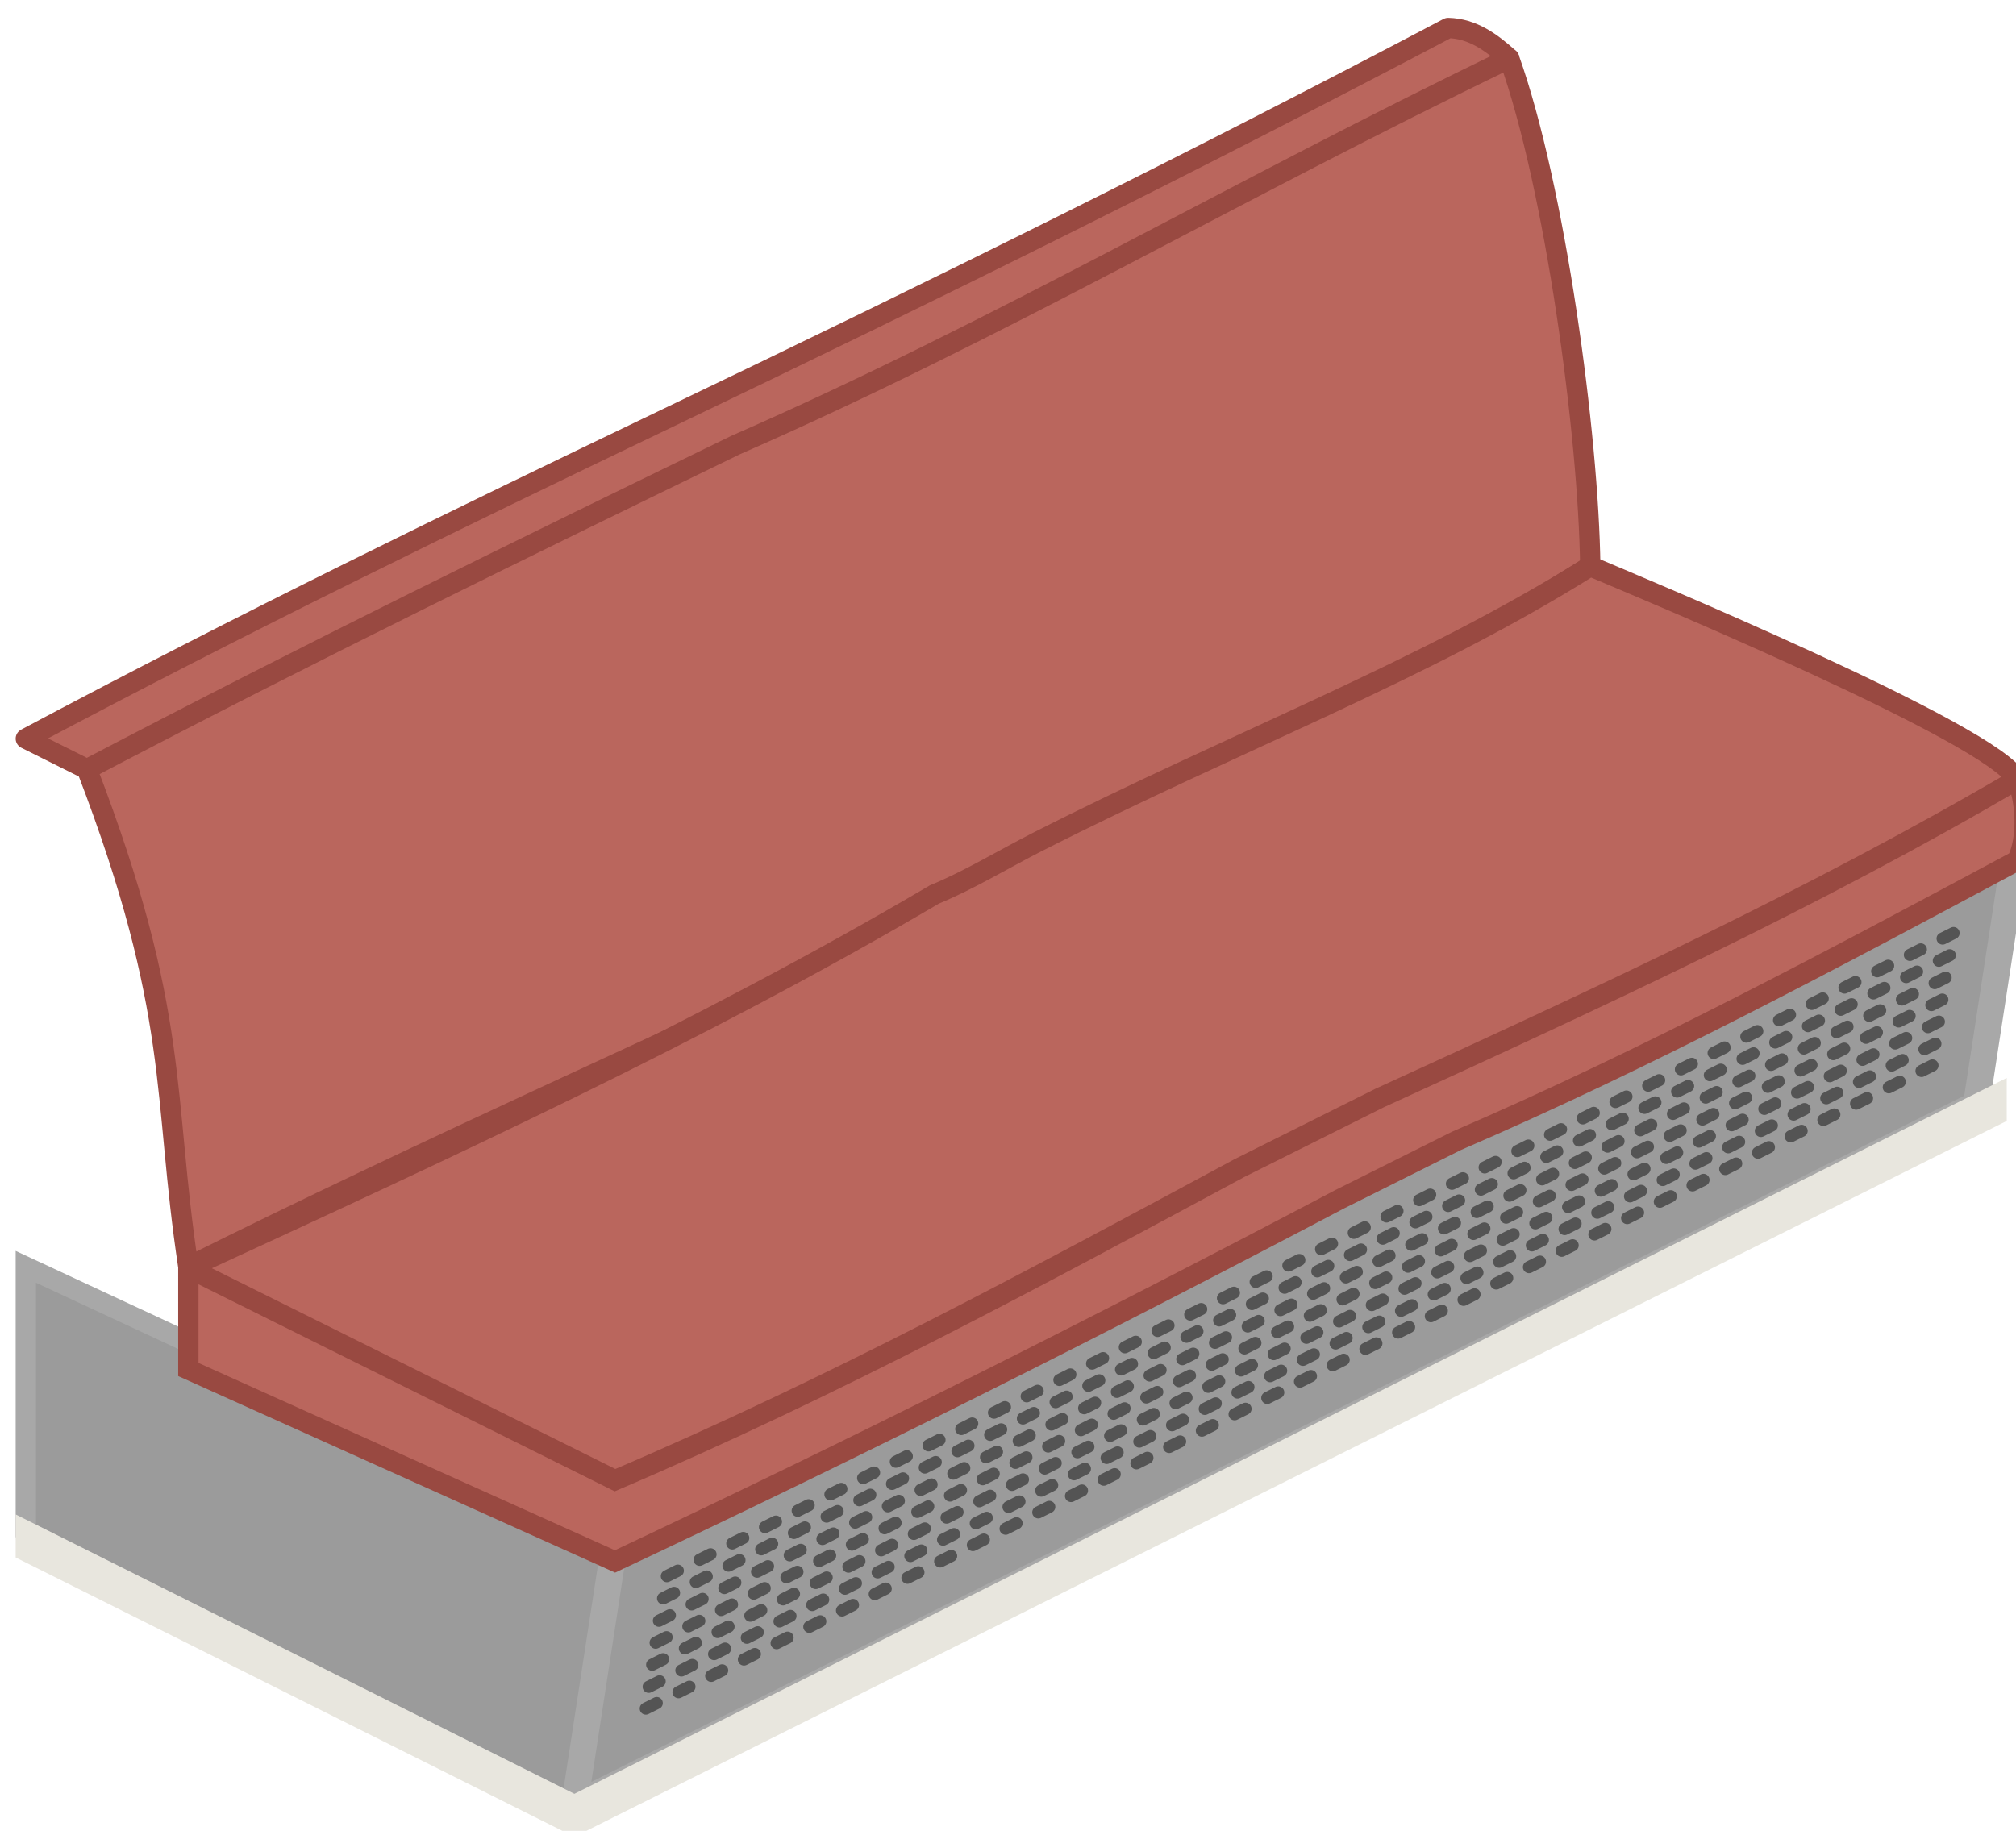<?xml version="1.0" encoding="UTF-8" standalone="no"?>
<svg
   xmlns:dc="http://purl.org/dc/elements/1.1/"
   xmlns:cc="http://creativecommons.org/ns#"
   xmlns:rdf="http://www.w3.org/1999/02/22-rdf-syntax-ns#"
   xmlns:svg="http://www.w3.org/2000/svg"
   xmlns="http://www.w3.org/2000/svg"
   xmlns:sodipodi="http://sodipodi.sourceforge.net/DTD/sodipodi-0.dtd"
   xmlns:inkscape="http://www.inkscape.org/namespaces/inkscape"
   width="99.381"
   height="90.27"
   viewBox="0 0 26.295 23.884"
   version="1.1"
   id="svg5102"
   inkscape:version="1.0.2 (e86c870879, 2021-01-15)"
   sodipodi:docname="bench_left_4.svg">
  <defs
     id="defs5096" />
  <sodipodi:namedview
     id="base"
     pagecolor="#ffffff"
     bordercolor="#666666"
     borderopacity="1.0"
     inkscape:pageopacity="0.0"
     inkscape:pageshadow="2"
     inkscape:zoom="1.979899"
     inkscape:cx="50.894175"
     inkscape:cy="-10.310892"
     inkscape:document-units="px"
     inkscape:current-layer="layer1"
     inkscape:document-rotation="0"
     showgrid="false"
     fit-margin-top="0.722"
     fit-margin-left="0"
     fit-margin-right="0"
     fit-margin-bottom="0"
     units="px"
     inkscape:window-width="1324"
     inkscape:window-height="1058"
     inkscape:window-x="594"
     inkscape:window-y="20"
     inkscape:window-maximized="0" />
  <g
     inkscape:label="Layer 1"
     inkscape:groupmode="layer"
     id="layer1"
     transform="translate(-1.229,-186.975)">
    <g
       id="g1434"
       style="display:inline"
       transform="matrix(0.265,0,0,0.265,-128.417,160.928)">
      <path
         style="display:inline;fill:#ba665d;fill-opacity:1;fill-rule:evenodd;stroke:#994941;stroke-width:1px;stroke-linecap:butt;stroke-linejoin:round;stroke-opacity:1"
         d="m 563.511,101.167 c -20.745,14.946 -46.334,23.75 -70,34.992 l -3.01,-1.506 c 10.753,-5.729 21.138,-10.77 31.481,-15.732 13.452,-6.442 26.167,-12.735 38.528,-19.254 1.2,0.03 2.126,0.706 3.001,1.5 z"
         id="path3015-7"
         sodipodi:nodetypes="cccccc" />
      <path
         style="fill:#9b9b9b;fill-opacity:1;fill-rule:evenodd;stroke:#a8a8a8;stroke-width:1;stroke-linecap:butt;stroke-linejoin:miter;stroke-miterlimit:4;stroke-dasharray:none;stroke-opacity:1"
         d="m 519.501,174.157 -2,13 -27,-13.503 v -13 z"
         id="path1237"
         sodipodi:nodetypes="ccccc" />
      <path
         style="display:inline;fill:#ba665d;fill-opacity:1;fill-rule:evenodd;stroke:#994941;stroke-width:1px;stroke-linecap:butt;stroke-linejoin:round;stroke-opacity:1"
         d="m 493.511,136.159 c 4.631,12.071 3.7,16.002 4.99,24.495 23.023,-11.481 48.216,-21.373 69,-34.492 -0.078,-6.439 -1.723,-18.65 -3.99,-24.995 -13.499,6.505 -25.056,13.338 -38.061,19.026 -10.379,5.042 -20.795,10.122 -31.939,15.966 z"
         id="path3037"
         sodipodi:nodetypes="cccccc" />
      <path
         style="fill:#9b9b9b;fill-opacity:1;fill-rule:evenodd;stroke:#a8a8a8;stroke-width:1.3;stroke-linecap:butt;stroke-linejoin:bevel;stroke-miterlimit:4;stroke-dasharray:none;stroke-opacity:1"
         d="m 586.5,152.664 2.001,-13 -69,34.492 -2,13 z"
         id="path1253"
         sodipodi:nodetypes="ccccc" />
      <path
         style="fill:#ba665d;fill-opacity:1;fill-rule:evenodd;stroke:#994941;stroke-width:1px;stroke-linecap:butt;stroke-linejoin:miter;stroke-opacity:1"
         d="m 498.501,160.708 c 12.585,-5.805 25.192,-11.595 36.725,-18.387 1.702,-0.699 3.421,-1.748 5.046,-2.574 9.702,-4.935 19.09,-8.461 27.229,-13.585 2.186,0.927 19.863,8.255 21,10.502 0.444,0.97 0.568,2.924 0,4 -9.078,4.862 -18.157,9.723 -27.584,13.789 l -5.745,2.872 c -11.905,6.272 -23.796,12.242 -35.671,17.832 l -21,-9.448 z"
         id="path1300"
         sodipodi:nodetypes="ccscccccccc" />
      <path
         style="fill:none;fill-opacity:1;fill-rule:evenodd;stroke:#994941;stroke-width:1px;stroke-linecap:butt;stroke-linejoin:miter;stroke-opacity:1"
         d="m 498.501,160.708 21,10.448 c 10.855,-4.633 20.787,-10.008 30.739,-15.366 l 6.902,-3.45 c 10.815,-4.948 21.432,-9.849 31.359,-15.676"
         id="path1171-3"
         sodipodi:nodetypes="ccccc" />
      <path
         style="fill:#b7af97;fill-opacity:1;fill-rule:evenodd;stroke:#e8e6de;stroke-width:1;stroke-linecap:butt;stroke-linejoin:miter;stroke-miterlimit:4;stroke-dasharray:none;stroke-opacity:1"
         d="m 587.501,152.164 -70,34.992 -27,-13.503 v 1 l 27,13.503 70,-34.992 z"
         id="path1171-7"
         sodipodi:nodetypes="ccccccc" />
      <path
         style="fill:none;fill-rule:evenodd;stroke:#545454;stroke-width:0.6;stroke-linecap:round;stroke-linejoin:miter;stroke-miterlimit:4;stroke-dasharray:0.6, 1.2;stroke-dashoffset:0;stroke-opacity:1"
         d="m 522.054,175.881 63.872,-31.929"
         id="path3329"
         sodipodi:nodetypes="cc" />
      <path
         style="display:inline;fill:none;fill-rule:evenodd;stroke:#545454;stroke-width:0.6;stroke-linecap:round;stroke-linejoin:miter;stroke-miterlimit:4;stroke-dasharray:0.6, 1.2;stroke-dashoffset:0;stroke-opacity:1"
         d="M 521.868,176.973 585.501,145.164"
         id="path3329-0"
         sodipodi:nodetypes="cc" />
      <path
         style="display:inline;fill:none;fill-rule:evenodd;stroke:#545454;stroke-width:0.6;stroke-linecap:round;stroke-linejoin:miter;stroke-miterlimit:4;stroke-dasharray:0.6, 1.2;stroke-dashoffset:0;stroke-opacity:1"
         d="M 521.663,178.076 585.501,146.164"
         id="path3329-0-6"
         sodipodi:nodetypes="cc" />
      <path
         style="display:inline;fill:none;fill-rule:evenodd;stroke:#545454;stroke-width:0.6;stroke-linecap:round;stroke-linejoin:miter;stroke-miterlimit:4;stroke-dasharray:0.6, 1.2;stroke-dashoffset:0;stroke-opacity:1"
         d="M 521.501,179.157 585.501,147.164"
         id="path3329-0-2"
         sodipodi:nodetypes="cc" />
      <path
         style="display:inline;fill:none;fill-rule:evenodd;stroke:#545454;stroke-width:0.6;stroke-linecap:round;stroke-linejoin:miter;stroke-miterlimit:4;stroke-dasharray:0.6, 1.2;stroke-dashoffset:0;stroke-opacity:1"
         d="m 521.331,180.242 64.171,-32.078"
         id="path3329-0-61"
         sodipodi:nodetypes="cc" />
      <path
         style="display:inline;fill:none;fill-rule:evenodd;stroke:#545454;stroke-width:0.6;stroke-linecap:round;stroke-linejoin:miter;stroke-miterlimit:4;stroke-dasharray:0.6, 1.2;stroke-dashoffset:0;stroke-opacity:1"
         d="m 521.159,181.328 63.843,-31.914"
         id="path3329-0-8"
         sodipodi:nodetypes="cc" />
      <path
         style="display:inline;fill:none;fill-rule:evenodd;stroke:#545454;stroke-width:0.6;stroke-linecap:round;stroke-linejoin:miter;stroke-miterlimit:4;stroke-dasharray:0.6, 1.2;stroke-dashoffset:0;stroke-opacity:1"
         d="m 521.016,182.399 63.993,-31.99"
         id="path3329-0-7"
         sodipodi:nodetypes="cc" />
    </g>
  </g>
</svg>
